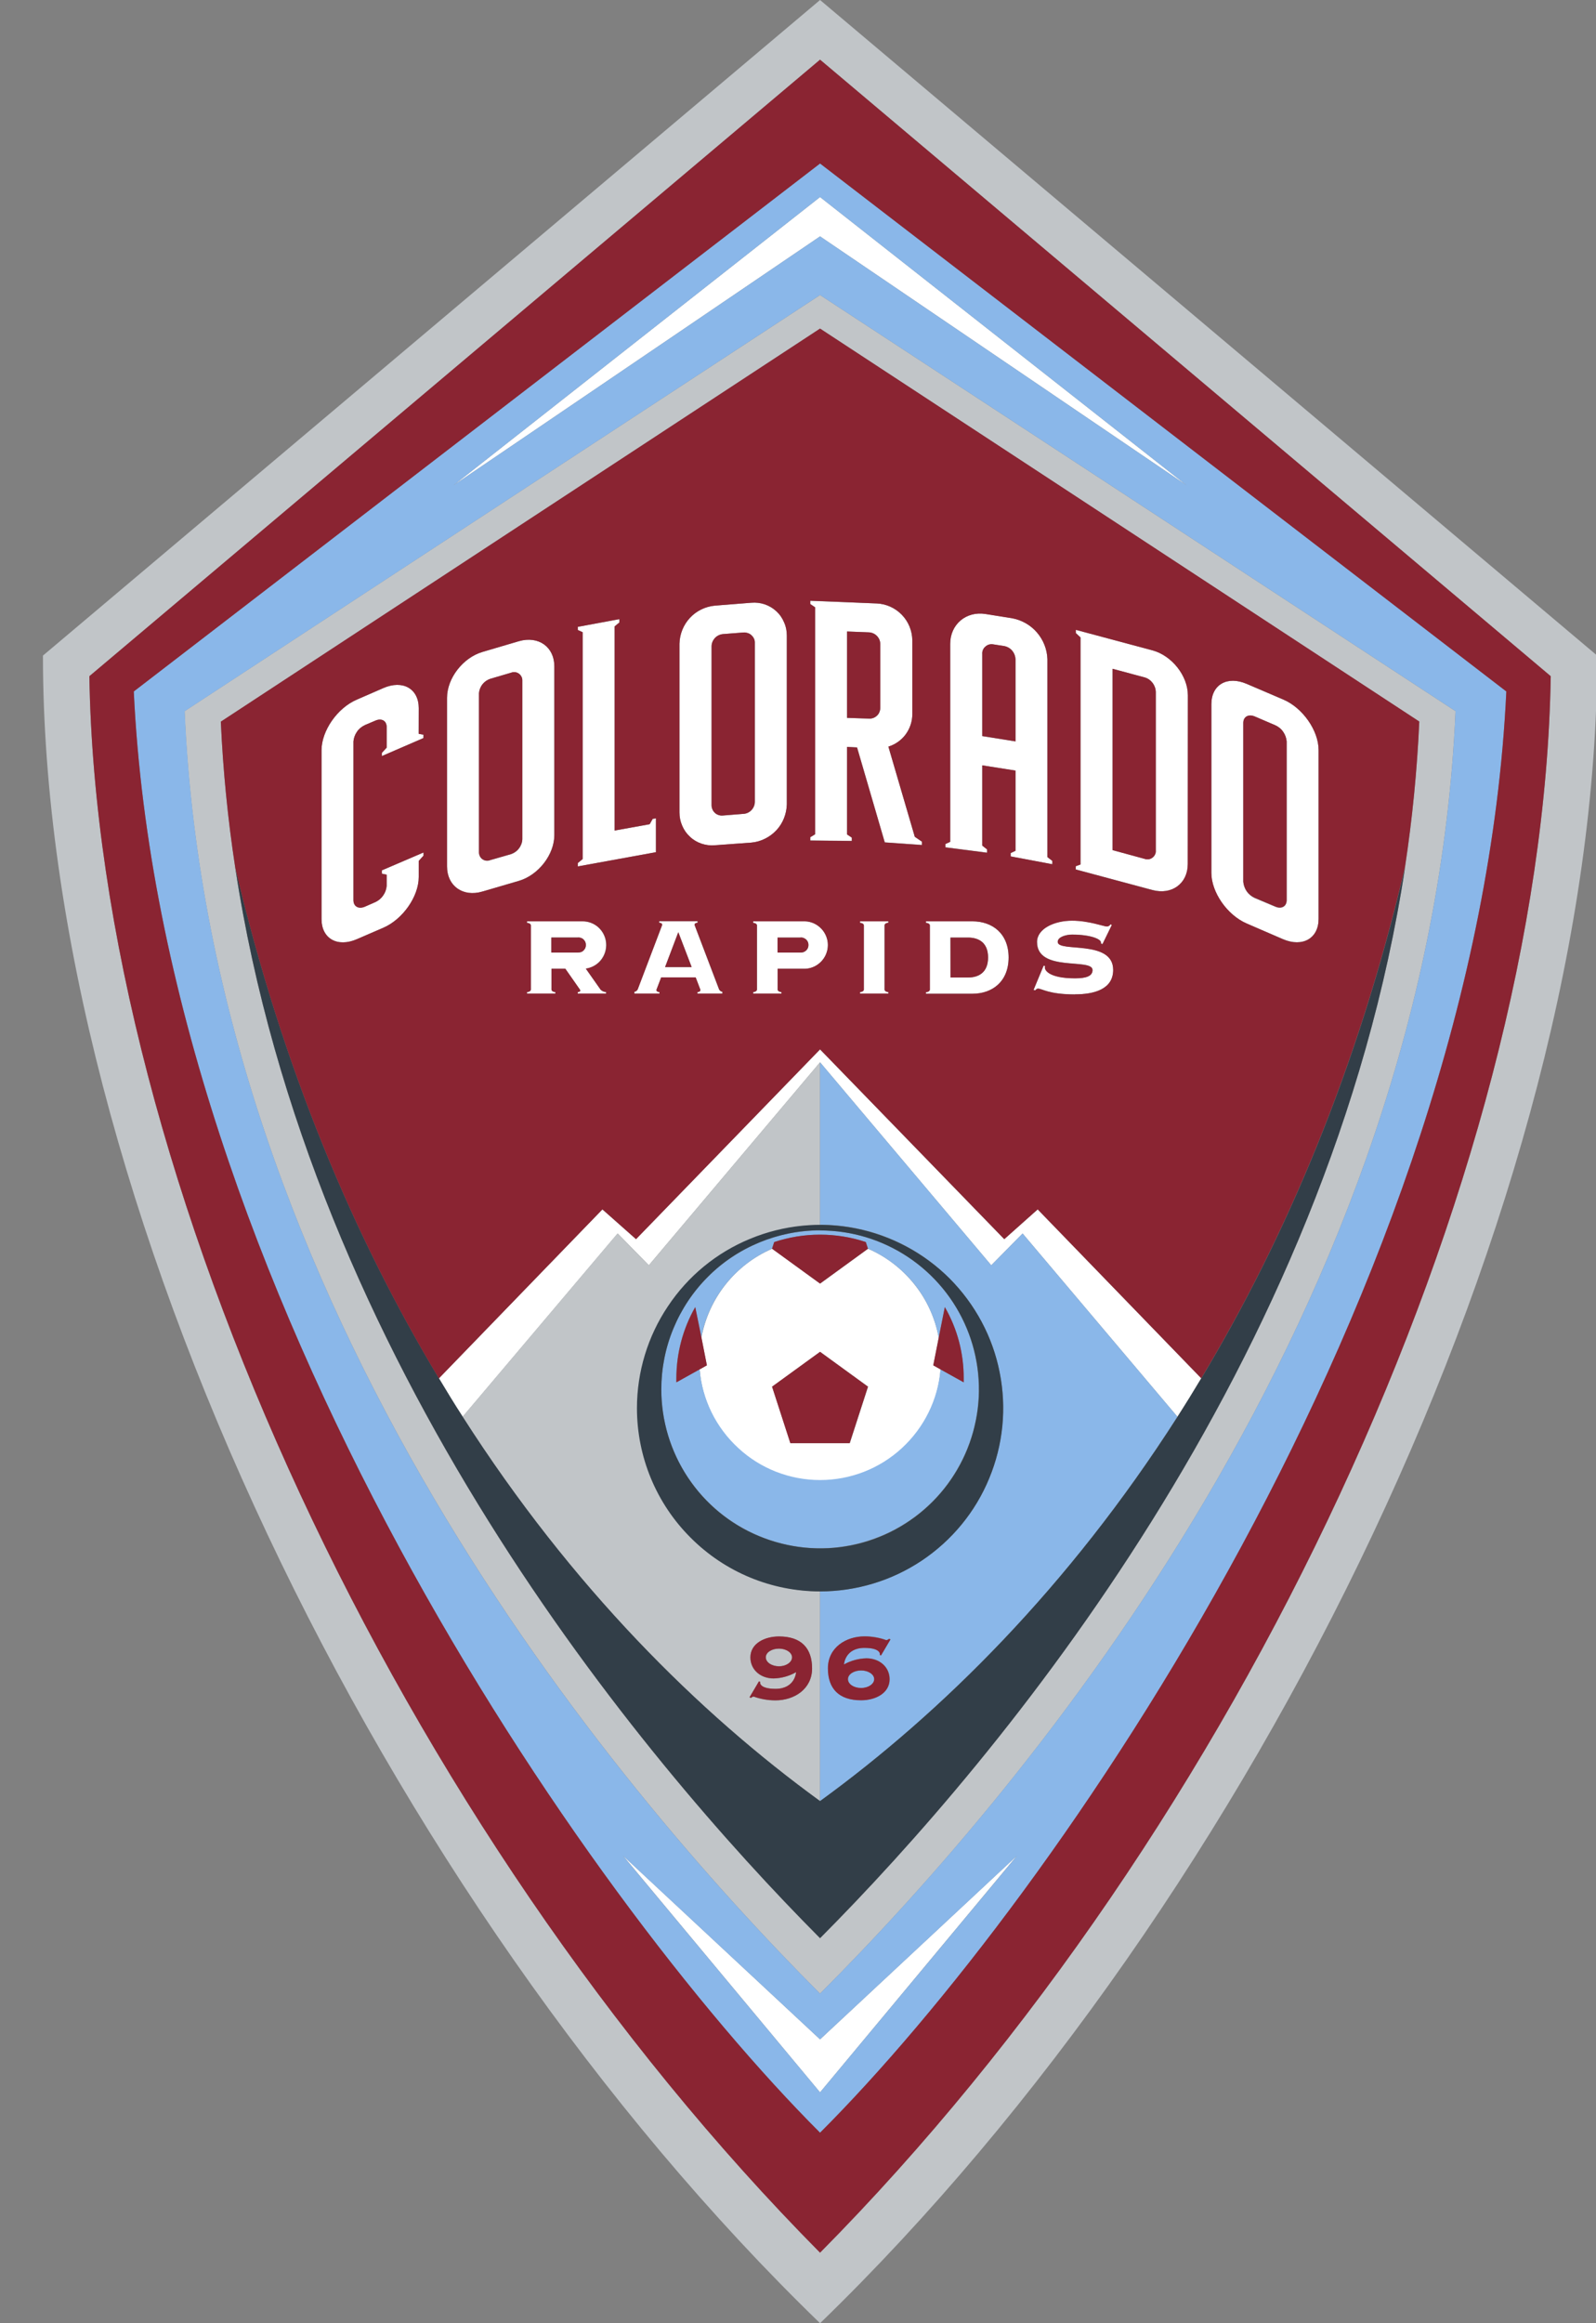 <svg width="11" height="16" viewBox="0 0 11 16" fill="none" xmlns="http://www.w3.org/2000/svg">
<rect x="0" y="0" width="11" height="16" fill="#808080" stroke="none"/>
<g clip-path="url(#clip0_795_1498)">
<path d="M8.179 3.343L5.652 1.357L3.125 3.343L5.652 1.628L8.179 3.343Z" fill="white"/>
<path d="M4.293 12.779L5.652 14.41L7.01 12.779L5.652 14.045L4.293 12.779Z" fill="white"/>
<path d="M6.921 8.534L5.652 7.227L4.383 8.534L4.152 8.329L3.025 9.492C3.079 9.582 3.133 9.671 3.189 9.757L4.257 8.495L4.472 8.714L5.652 7.316L6.832 8.714L7.048 8.495L8.115 9.757C8.171 9.671 8.225 9.582 8.279 9.492L7.152 8.329L6.921 8.534Z" fill="white"/>
<path d="M5.652 10.2C5.862 10.2 6.064 10.121 6.218 9.978C6.372 9.836 6.467 9.64 6.483 9.431L6.433 9.403L6.47 9.213C6.446 9.079 6.388 8.952 6.303 8.846C6.218 8.739 6.108 8.654 5.983 8.6L5.652 8.84L5.322 8.6C5.196 8.654 5.086 8.739 5.001 8.846C4.916 8.953 4.859 9.079 4.834 9.213L4.872 9.403L4.822 9.431C4.838 9.64 4.932 9.835 5.086 9.978C5.24 10.121 5.442 10.2 5.652 10.2ZM5.652 9.31L5.983 9.55L5.857 9.939H5.448L5.322 9.55L5.652 9.31Z" fill="white"/>
<path d="M3.325 6.14L3.576 6.066C3.711 6.026 3.82 5.885 3.82 5.751V4.589C3.82 4.455 3.711 4.377 3.576 4.416L3.325 4.49C3.191 4.53 3.081 4.671 3.081 4.806V5.968C3.081 6.102 3.191 6.18 3.325 6.14ZM3.301 4.775C3.303 4.753 3.311 4.731 3.325 4.713C3.339 4.695 3.358 4.682 3.379 4.675L3.522 4.633C3.531 4.63 3.54 4.628 3.55 4.629C3.559 4.63 3.568 4.634 3.576 4.639C3.584 4.645 3.59 4.652 3.595 4.661C3.599 4.67 3.601 4.679 3.6 4.689V5.781C3.599 5.804 3.591 5.826 3.577 5.844C3.563 5.862 3.544 5.876 3.522 5.883L3.379 5.924C3.371 5.928 3.361 5.929 3.352 5.928C3.342 5.927 3.333 5.924 3.325 5.918C3.317 5.913 3.311 5.905 3.307 5.897C3.303 5.888 3.301 5.879 3.301 5.869V4.775Z" fill="white"/>
<path d="M5.423 5.54V4.377C5.423 4.346 5.417 4.315 5.404 4.286C5.392 4.257 5.374 4.231 5.351 4.21C5.328 4.189 5.3 4.173 5.271 4.162C5.241 4.152 5.21 4.149 5.178 4.151L4.927 4.171C4.861 4.177 4.8 4.207 4.755 4.256C4.71 4.304 4.684 4.367 4.683 4.434V5.596C4.683 5.627 4.689 5.658 4.701 5.687C4.714 5.716 4.732 5.742 4.755 5.763C4.778 5.785 4.805 5.801 4.835 5.811C4.865 5.821 4.896 5.825 4.927 5.822L5.178 5.803C5.244 5.797 5.306 5.766 5.351 5.718C5.396 5.67 5.421 5.606 5.423 5.54ZM4.983 5.617C4.973 5.618 4.962 5.617 4.953 5.613C4.943 5.61 4.935 5.605 4.927 5.598C4.92 5.591 4.914 5.583 4.91 5.574C4.906 5.565 4.904 5.555 4.905 5.545V4.451C4.905 4.43 4.913 4.41 4.928 4.394C4.942 4.379 4.962 4.369 4.983 4.367L5.125 4.356C5.135 4.355 5.145 4.357 5.154 4.36C5.164 4.363 5.173 4.368 5.18 4.375C5.187 4.382 5.193 4.39 5.197 4.399C5.201 4.408 5.203 4.418 5.203 4.428V5.522C5.203 5.543 5.195 5.563 5.18 5.579C5.166 5.594 5.146 5.604 5.125 5.605L4.983 5.617Z" fill="white"/>
<path d="M8.844 4.818L8.593 4.71C8.458 4.652 8.349 4.715 8.349 4.85V6.012C8.349 6.146 8.458 6.303 8.593 6.361L8.844 6.468C8.978 6.525 9.088 6.462 9.088 6.328V5.166C9.088 5.031 8.978 4.874 8.844 4.818ZM8.868 6.2C8.868 6.243 8.833 6.263 8.79 6.245L8.647 6.185C8.625 6.175 8.607 6.159 8.593 6.14C8.579 6.12 8.571 6.097 8.569 6.073V4.979C8.569 4.936 8.604 4.916 8.647 4.934L8.79 4.995C8.811 5.005 8.83 5.02 8.844 5.04C8.858 5.06 8.866 5.083 8.868 5.106V6.2Z" fill="white"/>
<path d="M2.886 4.877C2.886 4.743 2.776 4.68 2.642 4.739L2.46 4.818C2.326 4.875 2.216 5.033 2.216 5.167V6.329C2.216 6.464 2.326 6.526 2.46 6.468L2.642 6.389C2.776 6.331 2.886 6.174 2.886 6.04V5.929L2.919 5.893V5.871L2.632 5.994V6.017L2.665 6.024V6.1C2.663 6.124 2.655 6.147 2.641 6.167C2.627 6.186 2.609 6.202 2.587 6.212L2.514 6.244C2.471 6.262 2.436 6.242 2.436 6.199V5.106C2.438 5.083 2.446 5.06 2.46 5.04C2.473 5.02 2.492 5.005 2.514 4.994L2.587 4.963C2.63 4.944 2.665 4.964 2.665 5.007V5.149L2.632 5.185V5.207L2.918 5.083V5.06L2.885 5.053L2.886 4.877Z" fill="white"/>
<path d="M4.521 5.636L4.498 5.64L4.477 5.677L4.236 5.72V4.314L4.269 4.287V4.264L3.982 4.317V4.339L4.015 4.354V5.917L3.982 5.944V5.967L4.521 5.869V5.636Z" fill="white"/>
<path d="M8.187 5.951V4.788C8.187 4.654 8.077 4.515 7.943 4.479L7.415 4.337V4.36L7.447 4.39V5.953L7.415 5.965V5.988L7.943 6.129C8.077 6.165 8.187 6.085 8.187 5.951ZM7.888 5.914L7.668 5.854V4.606L7.888 4.665C7.91 4.671 7.929 4.684 7.943 4.702C7.957 4.72 7.965 4.742 7.966 4.765V5.858C7.967 5.867 7.965 5.877 7.96 5.885C7.956 5.894 7.95 5.901 7.942 5.907C7.935 5.912 7.926 5.916 7.916 5.917C7.907 5.919 7.897 5.918 7.888 5.914Z" fill="white"/>
<path d="M6.354 5.797L6.305 5.763L6.123 5.142C6.171 5.127 6.213 5.098 6.242 5.057C6.272 5.017 6.288 4.968 6.288 4.918V4.41C6.287 4.345 6.261 4.282 6.216 4.235C6.17 4.188 6.109 4.159 6.043 4.156L5.584 4.138V4.16L5.618 4.182V5.745L5.584 5.765V5.788L5.871 5.791V5.768L5.838 5.746V5.144L5.907 5.147L6.098 5.801L6.354 5.819V5.797ZM6.067 4.874C6.067 4.885 6.065 4.895 6.061 4.904C6.058 4.913 6.052 4.922 6.044 4.929C6.037 4.936 6.028 4.941 6.019 4.945C6.009 4.948 5.999 4.95 5.989 4.949L5.838 4.944V4.349L5.989 4.355C6.01 4.356 6.03 4.365 6.044 4.38C6.059 4.395 6.067 4.415 6.067 4.436V4.874Z" fill="white"/>
<path d="M6.966 5.875V5.898L7.253 5.952V5.929L7.219 5.903V4.54C7.217 4.472 7.191 4.407 7.147 4.356C7.103 4.304 7.042 4.27 6.975 4.257L6.793 4.228C6.659 4.207 6.549 4.3 6.549 4.434V5.797L6.516 5.812V5.835L6.803 5.872V5.849L6.77 5.823V5.271L6.999 5.307V5.86L6.966 5.875ZM6.77 5.07V4.504C6.769 4.494 6.771 4.484 6.775 4.475C6.779 4.466 6.785 4.458 6.793 4.452C6.8 4.446 6.809 4.441 6.819 4.439C6.828 4.436 6.838 4.436 6.848 4.438L6.921 4.45C6.942 4.454 6.962 4.465 6.976 4.481C6.99 4.498 6.998 4.519 6.999 4.54V5.106L6.77 5.07Z" fill="white"/>
<path d="M6.123 6.356V6.345H5.927V6.356C5.942 6.356 5.954 6.364 5.954 6.373V6.815C5.954 6.824 5.942 6.832 5.927 6.832V6.844H6.123V6.832C6.108 6.832 6.096 6.824 6.096 6.815V6.373C6.096 6.364 6.108 6.356 6.123 6.356Z" fill="white"/>
<path d="M6.381 6.832V6.844H6.701C6.839 6.844 6.951 6.76 6.951 6.594C6.951 6.429 6.839 6.345 6.701 6.345H6.381V6.356C6.396 6.356 6.408 6.364 6.408 6.373V6.815C6.408 6.824 6.396 6.832 6.381 6.832ZM6.55 6.457H6.672C6.748 6.457 6.81 6.494 6.81 6.594C6.81 6.695 6.748 6.732 6.672 6.732H6.551L6.55 6.457Z" fill="white"/>
<path d="M5.547 6.672C5.59 6.671 5.63 6.653 5.66 6.622C5.689 6.592 5.706 6.551 5.706 6.508C5.706 6.466 5.689 6.425 5.66 6.395C5.63 6.364 5.59 6.346 5.547 6.345H5.19V6.356C5.205 6.356 5.217 6.364 5.217 6.373V6.815C5.217 6.824 5.205 6.832 5.19 6.832V6.844H5.386V6.832C5.371 6.832 5.359 6.824 5.359 6.815V6.672H5.547ZM5.359 6.457H5.517C5.524 6.456 5.531 6.457 5.538 6.46C5.544 6.462 5.55 6.466 5.556 6.471C5.561 6.475 5.565 6.481 5.568 6.488C5.571 6.494 5.572 6.501 5.572 6.508C5.572 6.516 5.571 6.523 5.568 6.529C5.565 6.536 5.561 6.542 5.556 6.546C5.55 6.551 5.544 6.555 5.538 6.557C5.531 6.56 5.524 6.561 5.517 6.56H5.359V6.457Z" fill="white"/>
<path d="M4.177 6.508C4.177 6.487 4.173 6.465 4.165 6.446C4.157 6.426 4.145 6.408 4.129 6.392C4.114 6.377 4.096 6.365 4.076 6.357C4.056 6.349 4.035 6.345 4.013 6.345H3.632V6.356C3.647 6.356 3.658 6.364 3.658 6.373V6.815C3.658 6.824 3.647 6.832 3.632 6.832V6.844H3.827V6.832C3.813 6.832 3.801 6.824 3.801 6.815V6.672H3.896L3.996 6.815C4.003 6.824 3.996 6.832 3.982 6.832V6.844H4.177V6.832C4.17 6.832 4.163 6.831 4.156 6.828C4.15 6.825 4.144 6.821 4.139 6.815L4.037 6.671C4.076 6.665 4.112 6.646 4.137 6.616C4.163 6.586 4.177 6.548 4.177 6.508ZM3.983 6.56H3.8V6.456H3.983C3.99 6.456 3.997 6.457 4.004 6.459C4.011 6.462 4.017 6.465 4.022 6.47C4.027 6.475 4.031 6.481 4.034 6.487C4.037 6.494 4.038 6.501 4.038 6.508C4.038 6.515 4.037 6.522 4.034 6.529C4.031 6.535 4.027 6.541 4.022 6.546C4.017 6.551 4.011 6.555 4.004 6.557C3.997 6.559 3.99 6.56 3.983 6.56Z" fill="white"/>
<path d="M4.806 6.832V6.844H4.979V6.831C4.974 6.83 4.97 6.828 4.966 6.826C4.962 6.823 4.959 6.819 4.956 6.815L4.788 6.373C4.784 6.364 4.793 6.356 4.808 6.356V6.345H4.543V6.356C4.558 6.356 4.567 6.364 4.563 6.373L4.394 6.815C4.392 6.819 4.389 6.823 4.385 6.826C4.381 6.828 4.377 6.83 4.372 6.831V6.844H4.545V6.832C4.53 6.832 4.521 6.824 4.525 6.815L4.557 6.732H4.794L4.826 6.815C4.83 6.824 4.821 6.832 4.806 6.832ZM4.584 6.66L4.675 6.42L4.767 6.66H4.584Z" fill="white"/>
<path d="M7.194 6.648L7.124 6.817L7.135 6.82C7.135 6.82 7.144 6.808 7.154 6.808C7.183 6.808 7.227 6.848 7.41 6.848C7.535 6.848 7.673 6.815 7.673 6.679C7.673 6.467 7.29 6.561 7.29 6.486C7.29 6.451 7.35 6.436 7.389 6.436C7.523 6.436 7.599 6.47 7.587 6.496L7.599 6.502L7.664 6.369L7.654 6.365C7.651 6.37 7.647 6.373 7.643 6.376C7.639 6.379 7.633 6.38 7.628 6.38C7.61 6.38 7.504 6.34 7.389 6.34C7.265 6.34 7.148 6.396 7.148 6.487C7.148 6.698 7.53 6.594 7.53 6.68C7.53 6.72 7.49 6.737 7.41 6.737C7.228 6.737 7.193 6.678 7.204 6.653L7.194 6.648Z" fill="white"/>
<path d="M5.652 0L0.296 4.515C0.296 8.255 2.634 13.08 5.652 16C8.67 13.08 11.008 8.255 11.008 4.515L5.652 0ZM5.652 15.514C2.758 12.594 0.672 8.127 0.616 4.657C0.832 4.475 5.285 0.721 5.652 0.411C6.019 0.721 10.472 4.475 10.688 4.657C10.632 8.127 8.546 12.594 5.652 15.514Z" fill="#C1C5C8"/>
<path d="M5.652 2.032L1.272 4.898C1.452 9.012 4.212 12.289 5.652 13.73C7.092 12.29 9.852 9.012 10.032 4.898L5.652 2.032ZM5.652 13.348C4.416 12.106 2.139 9.39 1.621 5.973C1.57 5.64 1.537 5.306 1.522 4.97L5.652 2.263L9.782 4.97C9.767 5.306 9.734 5.64 9.684 5.973C9.165 9.39 6.888 12.106 5.652 13.348Z" fill="#C1C5C8"/>
<path d="M5.369 11.354C5.319 11.354 5.278 11.381 5.278 11.414C5.278 11.446 5.318 11.475 5.369 11.475C5.42 11.475 5.459 11.448 5.459 11.414C5.459 11.38 5.419 11.354 5.369 11.354Z" fill="#C1C5C8"/>
<path d="M4.256 8.495L3.188 9.757C3.94 10.931 4.816 11.797 5.652 12.404V10.96C5.32 10.956 5.003 10.821 4.77 10.585C4.536 10.348 4.406 10.03 4.406 9.698C4.406 9.366 4.536 9.047 4.77 8.811C5.003 8.575 5.32 8.44 5.652 8.436V7.316L4.472 8.714L4.256 8.495ZM5.345 11.631C5.481 11.631 5.487 11.516 5.487 11.516C5.44 11.543 5.387 11.558 5.332 11.56C5.241 11.56 5.172 11.5 5.172 11.415C5.172 11.318 5.272 11.271 5.369 11.271C5.522 11.271 5.597 11.351 5.597 11.491C5.597 11.634 5.473 11.711 5.345 11.711C5.294 11.711 5.243 11.703 5.195 11.685C5.188 11.686 5.181 11.689 5.176 11.694L5.166 11.69L5.231 11.58L5.239 11.584C5.235 11.604 5.258 11.631 5.345 11.631Z" fill="#C1C5C8"/>
<path d="M5.652 1.126L0.922 4.762C1.116 8.86 4.022 13.06 5.652 14.688C7.282 13.06 10.188 8.86 10.382 4.762L5.652 1.126ZM5.652 1.357L8.179 3.343L5.652 1.628L3.125 3.343L5.652 1.357ZM5.652 2.032L10.032 4.898C9.852 9.012 7.092 12.289 5.652 13.73C4.212 12.29 1.452 9.012 1.273 4.898L5.652 2.032ZM5.652 14.41L4.293 12.78L5.652 14.045L7.01 12.78L5.652 14.41Z" fill="#8AB7E9"/>
<path d="M5.935 11.626C5.985 11.626 6.026 11.599 6.026 11.565C6.026 11.531 5.986 11.505 5.935 11.505C5.885 11.505 5.845 11.532 5.845 11.565C5.845 11.598 5.885 11.626 5.935 11.626Z" fill="#8AB7E9"/>
<path d="M6.914 9.697C6.914 9.863 6.881 10.027 6.818 10.18C6.755 10.334 6.662 10.473 6.544 10.59C6.427 10.707 6.288 10.8 6.135 10.864C5.982 10.927 5.818 10.96 5.652 10.96V12.404C6.488 11.797 7.364 10.931 8.115 9.757L7.048 8.495L6.832 8.714L5.652 7.316V8.435C5.818 8.435 5.982 8.467 6.135 8.531C6.288 8.594 6.427 8.687 6.544 8.805C6.661 8.922 6.754 9.061 6.818 9.214C6.881 9.367 6.914 9.531 6.914 9.697ZM5.958 11.349C5.823 11.349 5.817 11.463 5.817 11.463C5.864 11.436 5.917 11.421 5.972 11.42C6.063 11.42 6.132 11.48 6.132 11.564C6.132 11.662 6.032 11.709 5.935 11.709C5.782 11.709 5.707 11.628 5.707 11.489C5.707 11.346 5.831 11.269 5.959 11.269C6.01 11.269 6.061 11.277 6.109 11.295C6.116 11.294 6.123 11.291 6.128 11.286L6.138 11.29L6.073 11.4L6.065 11.396C6.068 11.376 6.046 11.349 5.958 11.349Z" fill="#8AB7E9"/>
<path d="M6.746 9.568C6.746 9.351 6.682 9.14 6.562 8.96C6.441 8.78 6.27 8.64 6.07 8.557C5.87 8.474 5.65 8.453 5.438 8.495C5.226 8.537 5.031 8.641 4.878 8.795C4.725 8.948 4.621 9.143 4.579 9.355C4.536 9.567 4.558 9.787 4.641 9.987C4.724 10.187 4.864 10.358 5.044 10.478C5.224 10.598 5.436 10.663 5.652 10.663C5.796 10.663 5.938 10.634 6.071 10.579C6.204 10.524 6.324 10.444 6.426 10.342C6.528 10.24 6.608 10.119 6.663 9.987C6.718 9.854 6.747 9.711 6.746 9.568ZM4.821 9.431L4.661 9.52C4.661 9.511 4.661 9.502 4.661 9.493C4.661 9.32 4.706 9.151 4.791 9.002L4.833 9.213C4.858 9.078 4.916 8.952 5.001 8.845C5.086 8.739 5.196 8.654 5.321 8.6L5.336 8.554C5.541 8.486 5.763 8.486 5.968 8.554L5.983 8.6C6.108 8.654 6.218 8.739 6.303 8.845C6.388 8.952 6.445 9.078 6.47 9.213L6.512 9.002C6.598 9.151 6.642 9.32 6.642 9.493C6.642 9.502 6.642 9.511 6.642 9.52L6.482 9.431C6.465 9.639 6.369 9.832 6.216 9.973C6.062 10.115 5.861 10.193 5.652 10.193C5.444 10.193 5.242 10.115 5.089 9.973C4.935 9.832 4.84 9.639 4.822 9.431H4.821Z" fill="#8AB7E9"/>
<path d="M5.652 10.96C5.902 10.96 6.146 10.886 6.353 10.748C6.561 10.609 6.723 10.412 6.818 10.181C6.914 9.95 6.939 9.697 6.89 9.452C6.842 9.207 6.721 8.982 6.545 8.805C6.368 8.629 6.143 8.509 5.898 8.46C5.654 8.411 5.4 8.436 5.169 8.532C4.938 8.627 4.741 8.789 4.603 8.997C4.464 9.204 4.39 9.449 4.39 9.698C4.39 10.033 4.523 10.354 4.76 10.59C4.996 10.827 5.317 10.96 5.652 10.96ZM5.652 8.474C5.869 8.474 6.08 8.538 6.26 8.658C6.441 8.779 6.581 8.95 6.664 9.15C6.747 9.35 6.769 9.57 6.726 9.782C6.684 9.995 6.58 10.19 6.427 10.343C6.274 10.496 6.079 10.601 5.866 10.643C5.654 10.685 5.434 10.663 5.233 10.58C5.033 10.498 4.862 10.357 4.742 10.177C4.622 9.997 4.558 9.785 4.558 9.569C4.558 9.425 4.586 9.282 4.641 9.15C4.696 9.017 4.776 8.896 4.878 8.794C4.979 8.692 5.1 8.612 5.233 8.557C5.366 8.502 5.508 8.473 5.652 8.473V8.474Z" fill="#323E48"/>
<path d="M8.28 9.492C8.226 9.582 8.171 9.671 8.116 9.757C7.364 10.931 6.488 11.797 5.652 12.404C4.816 11.797 3.94 10.931 3.189 9.757C3.133 9.671 3.079 9.582 3.025 9.492C2.442 8.523 1.946 7.358 1.621 5.972C2.139 9.39 4.416 12.106 5.652 13.348C6.889 12.106 9.166 9.39 9.684 5.973C9.358 7.358 8.862 8.523 8.28 9.492Z" fill="#323E48"/>
<path d="M5.652 0.411C5.285 0.721 0.832 4.475 0.616 4.657C0.672 8.127 2.758 12.594 5.652 15.514C8.546 12.594 10.632 8.127 10.688 4.657C10.472 4.475 6.019 0.721 5.652 0.411ZM0.922 4.762L5.652 1.126L10.382 4.762C10.188 8.86 7.282 13.06 5.652 14.688C4.022 13.06 1.116 8.86 0.922 4.762Z" fill="#8A2432"/>
<path d="M3.983 6.457H3.8V6.56H3.983C3.99 6.56 3.997 6.559 4.004 6.557C4.011 6.555 4.017 6.551 4.022 6.546C4.027 6.541 4.031 6.535 4.034 6.529C4.037 6.522 4.038 6.515 4.038 6.508C4.038 6.501 4.037 6.494 4.034 6.487C4.031 6.481 4.027 6.475 4.022 6.47C4.017 6.465 4.011 6.462 4.004 6.459C3.997 6.457 3.99 6.456 3.983 6.456V6.457Z" fill="#8A2432"/>
<path d="M8.79 4.995L8.648 4.934C8.605 4.916 8.569 4.936 8.569 4.979V6.072C8.571 6.096 8.58 6.119 8.593 6.138C8.607 6.158 8.626 6.173 8.648 6.183L8.79 6.243C8.833 6.262 8.868 6.241 8.868 6.199V5.106C8.866 5.083 8.858 5.06 8.844 5.04C8.831 5.02 8.812 5.005 8.79 4.995Z" fill="#8A2432"/>
<path d="M3.522 4.633L3.379 4.675C3.358 4.682 3.339 4.695 3.325 4.713C3.311 4.731 3.303 4.752 3.301 4.775V5.868C3.301 5.877 3.303 5.887 3.307 5.895C3.311 5.904 3.317 5.911 3.325 5.917C3.333 5.922 3.342 5.926 3.351 5.927C3.361 5.928 3.371 5.926 3.379 5.923L3.522 5.882C3.543 5.874 3.563 5.861 3.576 5.843C3.59 5.825 3.599 5.803 3.6 5.78V4.688C3.6 4.679 3.599 4.669 3.594 4.661C3.59 4.652 3.584 4.645 3.576 4.639C3.568 4.634 3.559 4.63 3.55 4.629C3.54 4.628 3.531 4.629 3.522 4.633Z" fill="#8A2432"/>
<path d="M7.888 4.665L7.668 4.606V5.855L7.888 5.915C7.897 5.918 7.907 5.919 7.917 5.918C7.926 5.917 7.935 5.913 7.943 5.907C7.951 5.901 7.957 5.894 7.961 5.885C7.965 5.877 7.967 5.867 7.966 5.858V4.764C7.965 4.741 7.957 4.72 7.943 4.702C7.929 4.684 7.91 4.671 7.888 4.665Z" fill="#8A2432"/>
<path d="M5.517 6.457H5.359V6.56H5.517C5.524 6.56 5.531 6.559 5.538 6.557C5.544 6.555 5.55 6.551 5.556 6.546C5.561 6.541 5.565 6.535 5.568 6.529C5.571 6.522 5.572 6.515 5.572 6.508C5.572 6.501 5.571 6.494 5.568 6.487C5.565 6.481 5.561 6.475 5.556 6.47C5.55 6.465 5.544 6.462 5.538 6.459C5.531 6.457 5.524 6.456 5.517 6.456V6.457Z" fill="#8A2432"/>
<path d="M5.652 2.263L1.522 4.97C1.537 5.306 1.57 5.64 1.621 5.973C1.946 7.358 2.442 8.523 3.025 9.493L4.152 8.329L4.384 8.534L5.652 7.227L6.922 8.534L7.152 8.329L8.279 9.492C8.861 8.523 9.357 7.358 9.683 5.972C9.734 5.64 9.767 5.305 9.782 4.969L5.652 2.263ZM2.919 5.083L2.632 5.207V5.185L2.665 5.149V5.007C2.665 4.964 2.63 4.944 2.587 4.963L2.514 4.994C2.492 5.005 2.473 5.02 2.46 5.04C2.446 5.06 2.438 5.083 2.436 5.106V6.2C2.436 6.243 2.471 6.263 2.514 6.245L2.587 6.213C2.609 6.203 2.628 6.187 2.641 6.167C2.655 6.148 2.663 6.125 2.665 6.101V6.024L2.632 6.017V5.994L2.919 5.871V5.893L2.886 5.929V6.04C2.886 6.174 2.776 6.332 2.641 6.39L2.46 6.468C2.325 6.527 2.216 6.464 2.216 6.33V5.167C2.216 5.033 2.325 4.875 2.46 4.818L2.641 4.739C2.776 4.68 2.886 4.743 2.886 4.877V5.054L2.919 5.06L2.919 5.083ZM3.983 5.943L4.016 5.916V4.354L3.983 4.339V4.317L4.269 4.264V4.287L4.236 4.314V5.72L4.478 5.676L4.499 5.639L4.521 5.636V5.869L3.983 5.967V5.943ZM3.325 6.14C3.191 6.18 3.081 6.102 3.081 5.967V4.806C3.081 4.671 3.191 4.529 3.325 4.49L3.576 4.416C3.711 4.377 3.821 4.455 3.821 4.589V5.752C3.821 5.886 3.711 6.028 3.576 6.067L3.325 6.14ZM4.139 6.815C4.144 6.82 4.15 6.824 4.157 6.827C4.163 6.83 4.171 6.832 4.178 6.832V6.843H3.982V6.832C3.997 6.832 4.003 6.824 3.997 6.815L3.897 6.672H3.801V6.815C3.801 6.824 3.813 6.832 3.828 6.832V6.843H3.632V6.832C3.647 6.832 3.659 6.824 3.659 6.815V6.373C3.659 6.364 3.647 6.356 3.632 6.356V6.345H4.014C4.056 6.344 4.096 6.36 4.127 6.388C4.157 6.417 4.176 6.455 4.179 6.497C4.182 6.538 4.169 6.579 4.143 6.612C4.117 6.644 4.079 6.665 4.038 6.671L4.139 6.815ZM4.979 6.843H4.807V6.832C4.821 6.832 4.83 6.824 4.827 6.815L4.795 6.731H4.557L4.525 6.815C4.522 6.824 4.531 6.832 4.545 6.832V6.843H4.372V6.83C4.377 6.829 4.381 6.828 4.385 6.825C4.389 6.822 4.392 6.819 4.395 6.815L4.563 6.372C4.567 6.363 4.558 6.355 4.543 6.355V6.344H4.808V6.355C4.793 6.355 4.784 6.363 4.788 6.372L4.957 6.815C4.959 6.819 4.962 6.822 4.966 6.825C4.97 6.828 4.974 6.829 4.979 6.83L4.979 6.843ZM4.928 5.821C4.896 5.824 4.865 5.82 4.835 5.81C4.805 5.8 4.778 5.784 4.755 5.762C4.732 5.741 4.714 5.715 4.702 5.686C4.689 5.657 4.683 5.626 4.683 5.595V4.433C4.685 4.367 4.71 4.304 4.755 4.255C4.8 4.207 4.862 4.177 4.928 4.171L5.179 4.151C5.21 4.148 5.241 4.152 5.271 4.162C5.301 4.172 5.328 4.188 5.351 4.21C5.374 4.231 5.392 4.257 5.404 4.286C5.417 4.314 5.423 4.345 5.423 4.377V5.54C5.421 5.606 5.396 5.67 5.351 5.718C5.306 5.766 5.244 5.797 5.179 5.803L4.928 5.821ZM5.548 6.672H5.36V6.815C5.36 6.824 5.372 6.832 5.386 6.832V6.843H5.191V6.832C5.205 6.832 5.217 6.824 5.217 6.815V6.373C5.217 6.364 5.205 6.356 5.191 6.356V6.345H5.548C5.59 6.346 5.63 6.364 5.66 6.395C5.689 6.425 5.706 6.466 5.706 6.508C5.706 6.551 5.689 6.592 5.66 6.622C5.63 6.653 5.59 6.671 5.548 6.672V6.672ZM6.123 6.355C6.108 6.355 6.097 6.363 6.097 6.372V6.815C6.097 6.824 6.108 6.832 6.123 6.832V6.843H5.928V6.832C5.942 6.832 5.954 6.824 5.954 6.815V6.373C5.954 6.364 5.942 6.356 5.928 6.356V6.345H6.123V6.355ZM6.354 5.82L6.098 5.802L5.907 5.148L5.838 5.144V5.747L5.871 5.769V5.792L5.585 5.789V5.766L5.618 5.746V4.183L5.585 4.16V4.137L6.044 4.156C6.109 4.159 6.171 4.187 6.216 4.234C6.262 4.281 6.287 4.344 6.288 4.41V4.918C6.288 4.968 6.272 5.016 6.243 5.057C6.213 5.097 6.171 5.127 6.123 5.142L6.305 5.763L6.354 5.796V5.82ZM6.702 6.844H6.382V6.833C6.397 6.833 6.409 6.825 6.409 6.816V6.373C6.409 6.364 6.397 6.356 6.382 6.356V6.345H6.702C6.84 6.345 6.952 6.429 6.952 6.594C6.952 6.76 6.84 6.844 6.702 6.844V6.844ZM6.77 5.271V5.824L6.803 5.85V5.873L6.516 5.836V5.813L6.549 5.798V4.434C6.549 4.3 6.659 4.207 6.793 4.229L6.975 4.258C7.042 4.27 7.103 4.305 7.147 4.356C7.191 4.407 7.217 4.472 7.219 4.54V5.903L7.253 5.929V5.952L6.966 5.898V5.875L6.999 5.859V5.307L6.77 5.271ZM7.41 6.849C7.227 6.849 7.183 6.809 7.154 6.809C7.144 6.809 7.135 6.821 7.135 6.821L7.123 6.818L7.193 6.65L7.203 6.654C7.192 6.679 7.227 6.738 7.41 6.738C7.49 6.738 7.53 6.721 7.53 6.681C7.53 6.596 7.147 6.699 7.147 6.488C7.147 6.397 7.265 6.341 7.389 6.341C7.504 6.341 7.609 6.381 7.628 6.381C7.633 6.381 7.638 6.38 7.642 6.377C7.647 6.375 7.651 6.371 7.653 6.366L7.663 6.37L7.598 6.503L7.587 6.497C7.599 6.472 7.523 6.437 7.389 6.437C7.35 6.437 7.29 6.452 7.29 6.487C7.29 6.562 7.672 6.468 7.672 6.68C7.672 6.816 7.536 6.848 7.41 6.848L7.41 6.849ZM8.186 5.951C8.186 6.085 8.076 6.166 7.942 6.13L7.414 5.988V5.966L7.447 5.954V4.39L7.415 4.36V4.338L7.943 4.479C8.077 4.515 8.187 4.655 8.187 4.788L8.186 5.951ZM9.088 6.329C9.088 6.463 8.978 6.526 8.843 6.469L8.593 6.36C8.459 6.303 8.349 6.145 8.349 6.011V4.85C8.349 4.715 8.459 4.652 8.593 4.71L8.844 4.817C8.978 4.874 9.088 5.031 9.088 5.165L9.088 6.329Z" fill="#8A2432"/>
<path d="M4.584 6.66H4.767L4.675 6.42L4.584 6.66Z" fill="#8A2432"/>
<path d="M5.989 4.355L5.838 4.349V4.944L5.989 4.949C5.999 4.95 6.009 4.948 6.019 4.945C6.028 4.941 6.037 4.936 6.044 4.929C6.052 4.922 6.058 4.913 6.061 4.904C6.065 4.895 6.067 4.885 6.067 4.874V4.436C6.067 4.415 6.059 4.395 6.044 4.38C6.03 4.365 6.01 4.356 5.989 4.355Z" fill="#8A2432"/>
<path d="M5.124 4.356L4.982 4.367C4.961 4.369 4.941 4.379 4.927 4.394C4.913 4.41 4.904 4.43 4.904 4.451V5.544C4.904 5.554 4.906 5.564 4.91 5.573C4.914 5.583 4.919 5.591 4.927 5.598C4.934 5.605 4.943 5.61 4.952 5.613C4.962 5.616 4.972 5.617 4.982 5.616L5.124 5.605C5.145 5.604 5.165 5.594 5.179 5.579C5.194 5.563 5.202 5.543 5.202 5.522V4.428C5.203 4.418 5.201 4.408 5.197 4.399C5.193 4.39 5.187 4.382 5.179 4.375C5.172 4.368 5.163 4.363 5.154 4.36C5.144 4.357 5.134 4.355 5.124 4.356Z" fill="#8A2432"/>
<path d="M6.672 6.457H6.551V6.732H6.672C6.748 6.732 6.81 6.695 6.81 6.594C6.81 6.494 6.748 6.457 6.672 6.457Z" fill="#8A2432"/>
<path d="M6.999 4.54C6.998 4.518 6.99 4.497 6.976 4.481C6.962 4.464 6.942 4.453 6.921 4.449L6.848 4.438C6.838 4.436 6.828 4.436 6.819 4.438C6.809 4.441 6.8 4.445 6.793 4.452C6.785 4.458 6.779 4.466 6.775 4.475C6.771 4.484 6.769 4.494 6.77 4.504V5.069L6.999 5.106V4.54Z" fill="#8A2432"/>
<path d="M5.982 9.55L5.652 9.31L5.321 9.55L5.447 9.939H5.856L5.982 9.55Z" fill="#8A2432"/>
<path d="M5.982 8.6L5.967 8.554C5.763 8.486 5.541 8.486 5.336 8.554L5.321 8.6L5.652 8.84L5.982 8.6Z" fill="#8A2432"/>
<path d="M4.792 9.002C4.707 9.151 4.662 9.32 4.662 9.493C4.662 9.502 4.662 9.511 4.662 9.52L4.822 9.431L4.872 9.403L4.835 9.213L4.792 9.002Z" fill="#8A2432"/>
<path d="M6.47 9.212L6.432 9.403L6.482 9.431L6.642 9.52C6.642 9.511 6.642 9.502 6.642 9.493C6.643 9.32 6.598 9.151 6.512 9.002L6.47 9.212Z" fill="#8A2432"/>
<path d="M5.369 11.27C5.272 11.27 5.172 11.317 5.172 11.414C5.172 11.499 5.242 11.559 5.332 11.559C5.386 11.558 5.44 11.543 5.487 11.516C5.487 11.516 5.481 11.631 5.345 11.631C5.258 11.631 5.235 11.604 5.239 11.582L5.231 11.579L5.166 11.689L5.176 11.693C5.181 11.688 5.188 11.684 5.195 11.684C5.243 11.701 5.294 11.71 5.345 11.71C5.473 11.71 5.597 11.633 5.597 11.49C5.597 11.351 5.523 11.27 5.369 11.27ZM5.369 11.476C5.319 11.476 5.278 11.449 5.278 11.414C5.278 11.38 5.318 11.354 5.369 11.354C5.419 11.354 5.459 11.382 5.459 11.414C5.459 11.447 5.419 11.476 5.369 11.476Z" fill="#8A2432"/>
<path d="M6.072 11.401L6.137 11.291L6.127 11.287C6.122 11.292 6.115 11.295 6.108 11.296C6.06 11.279 6.009 11.27 5.958 11.27C5.83 11.27 5.706 11.347 5.706 11.49C5.706 11.629 5.781 11.71 5.935 11.71C6.031 11.71 6.131 11.663 6.131 11.565C6.131 11.482 6.062 11.421 5.971 11.421C5.917 11.423 5.864 11.437 5.817 11.463C5.817 11.463 5.823 11.349 5.958 11.349C6.046 11.349 6.068 11.377 6.064 11.398L6.072 11.401ZM5.935 11.504C5.984 11.504 6.025 11.531 6.025 11.564C6.025 11.597 5.985 11.625 5.935 11.625C5.884 11.625 5.844 11.598 5.844 11.564C5.844 11.53 5.885 11.504 5.935 11.504H5.935Z" fill="#8A2432"/>
</g>
<defs>
<clipPath id="clip0_795_1498">
<rect width="10.711" height="16" fill="white" transform="translate(0.296)"/>
</clipPath>
</defs>
</svg>
